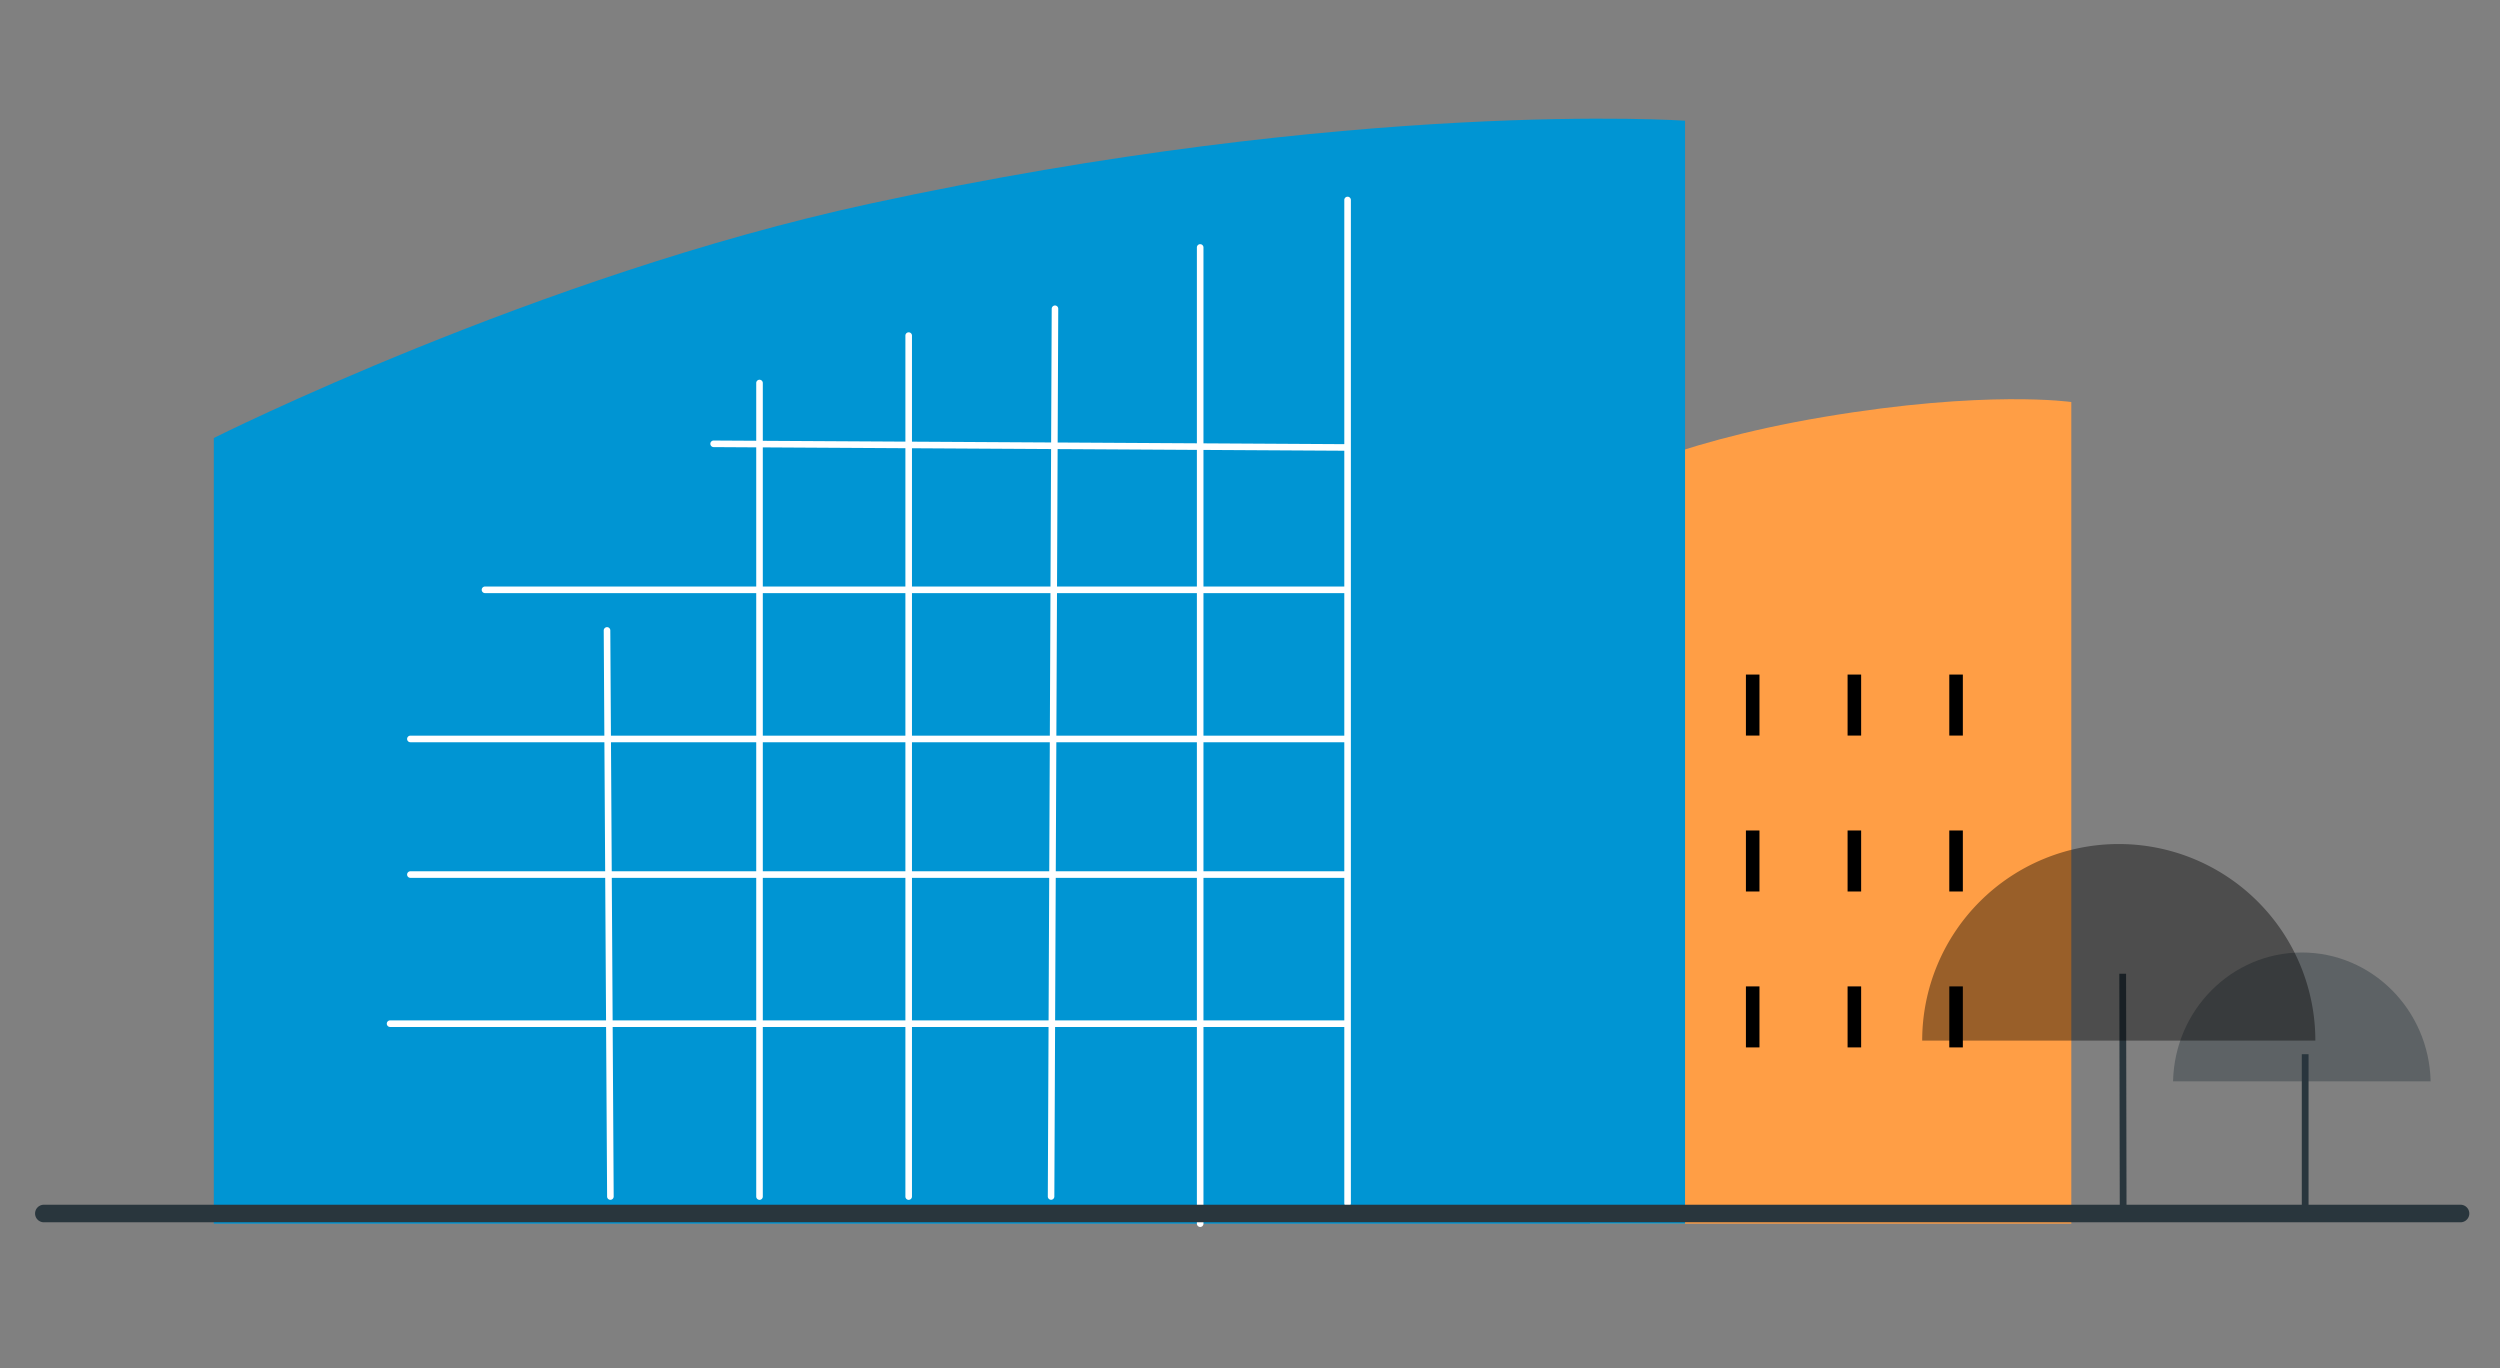 <svg id="Layer_1" data-name="Layer 1" xmlns="http://www.w3.org/2000/svg" width="570" height="312" viewBox="0 0 570 312"><rect x="0" y="0" width="570" height="312" fill="#808080" stroke="none"/><defs><style>.cls-1{fill:#ff9e45;}.cls-2{fill:#0095d3;}.cls-3{fill:#fff;}.cls-4,.cls-5{fill:#29363d;}.cls-5,.cls-6{fill-opacity:0.4;fill-rule:evenodd;}</style></defs><path class="cls-1" d="M362.52,111.29s16.34-10,53.32-16.23,56.42-3.4,56.42-3.4V279H362.52Z"/><rect x="398.07" y="153.8" width="3.09" height="13.91"/><rect x="398.07" y="189.35" width="3.09" height="13.91"/><rect x="398.07" y="224.9" width="3.09" height="13.91"/><rect x="421.25" y="153.8" width="3.09" height="13.91"/><rect x="421.25" y="189.35" width="3.09" height="13.91"/><rect x="421.25" y="224.9" width="3.09" height="13.91"/><rect x="444.44" y="153.8" width="3.09" height="13.91"/><rect x="444.44" y="189.35" width="3.09" height="13.91"/><rect x="444.44" y="224.9" width="3.09" height="13.91"/><path class="cls-2" d="M198.19,46.47c111.34-24.12,186-18.95,186-18.95V279H48.75V99.86S122.64,62.83,198.19,46.47Z"/><path class="cls-3" d="M307.25,275.11a.75.75,0,0,1-.75-.75V45.6a.75.75,0,0,1,1.5,0V274.36A.75.75,0,0,1,307.25,275.11Z"/><path class="cls-3" d="M273.64,279.75a.76.76,0,0,1-.75-.75V56.42a.75.75,0,0,1,1.5,0V279A.75.75,0,0,1,273.64,279.75Z"/><path class="cls-3" d="M239.64,273.55h0a.75.75,0,0,1-.74-.75l.89-202.4a.76.76,0,0,1,.75-.75h0a.74.74,0,0,1,.74.75l-.89,202.4A.75.75,0,0,1,239.64,273.55Z"/><path class="cls-3" d="M207.18,273.57a.75.75,0,0,1-.75-.75V76.52a.75.75,0,1,1,1.5,0v196.3A.76.76,0,0,1,207.18,273.57Z"/><path class="cls-3" d="M173.17,273.57a.76.76,0,0,1-.75-.75V87.33a.75.75,0,0,1,1.5,0V272.82A.75.75,0,0,1,173.17,273.57Z"/><path class="cls-3" d="M139.17,273.56a.75.75,0,0,1-.75-.74l-.77-129.08a.76.76,0,0,1,.75-.75h0a.74.74,0,0,1,.75.74l.77,129.08a.75.75,0,0,1-.75.75Z"/><path class="cls-3" d="M306.87,135.23H110.58a.75.75,0,0,1,0-1.5H306.87a.75.75,0,0,1,0,1.5Z"/><path class="cls-3" d="M306.88,102.77h0l-144.17-.83a.75.75,0,0,1,0-1.5h0l144.17.83a.75.75,0,0,1,0,1.5Z"/><path class="cls-3" d="M306.87,169.23H93.57a.75.75,0,1,1,0-1.5h213.3a.75.75,0,0,1,0,1.5Z"/><path class="cls-3" d="M306.87,200.15H93.57a.75.75,0,0,1,0-1.5h213.3a.75.75,0,0,1,0,1.5Z"/><path class="cls-3" d="M306.87,234.15H88.94a.75.75,0,0,1,0-1.5H306.87a.75.75,0,0,1,0,1.5Z"/><path class="cls-4" d="M561,278.68H10a2,2,0,0,1,0-4H561a2,2,0,0,1,0,4Z"/><rect class="cls-4" x="483.28" y="221.97" width="1.54" height="53.03" transform="translate(-0.5 0.97) rotate(-0.11)"/><rect class="cls-4" x="524.81" y="240.36" width="1.54" height="35.55"/><path class="cls-5" d="M495.46,246.54h58.72c-.36-16.28-13.37-29.37-29.36-29.37S495.81,230.26,495.46,246.54Z"/><path class="cls-6" d="M527.9,237.26h0a44.82,44.82,0,0,0-89.64,0H527.9Z"/></svg>